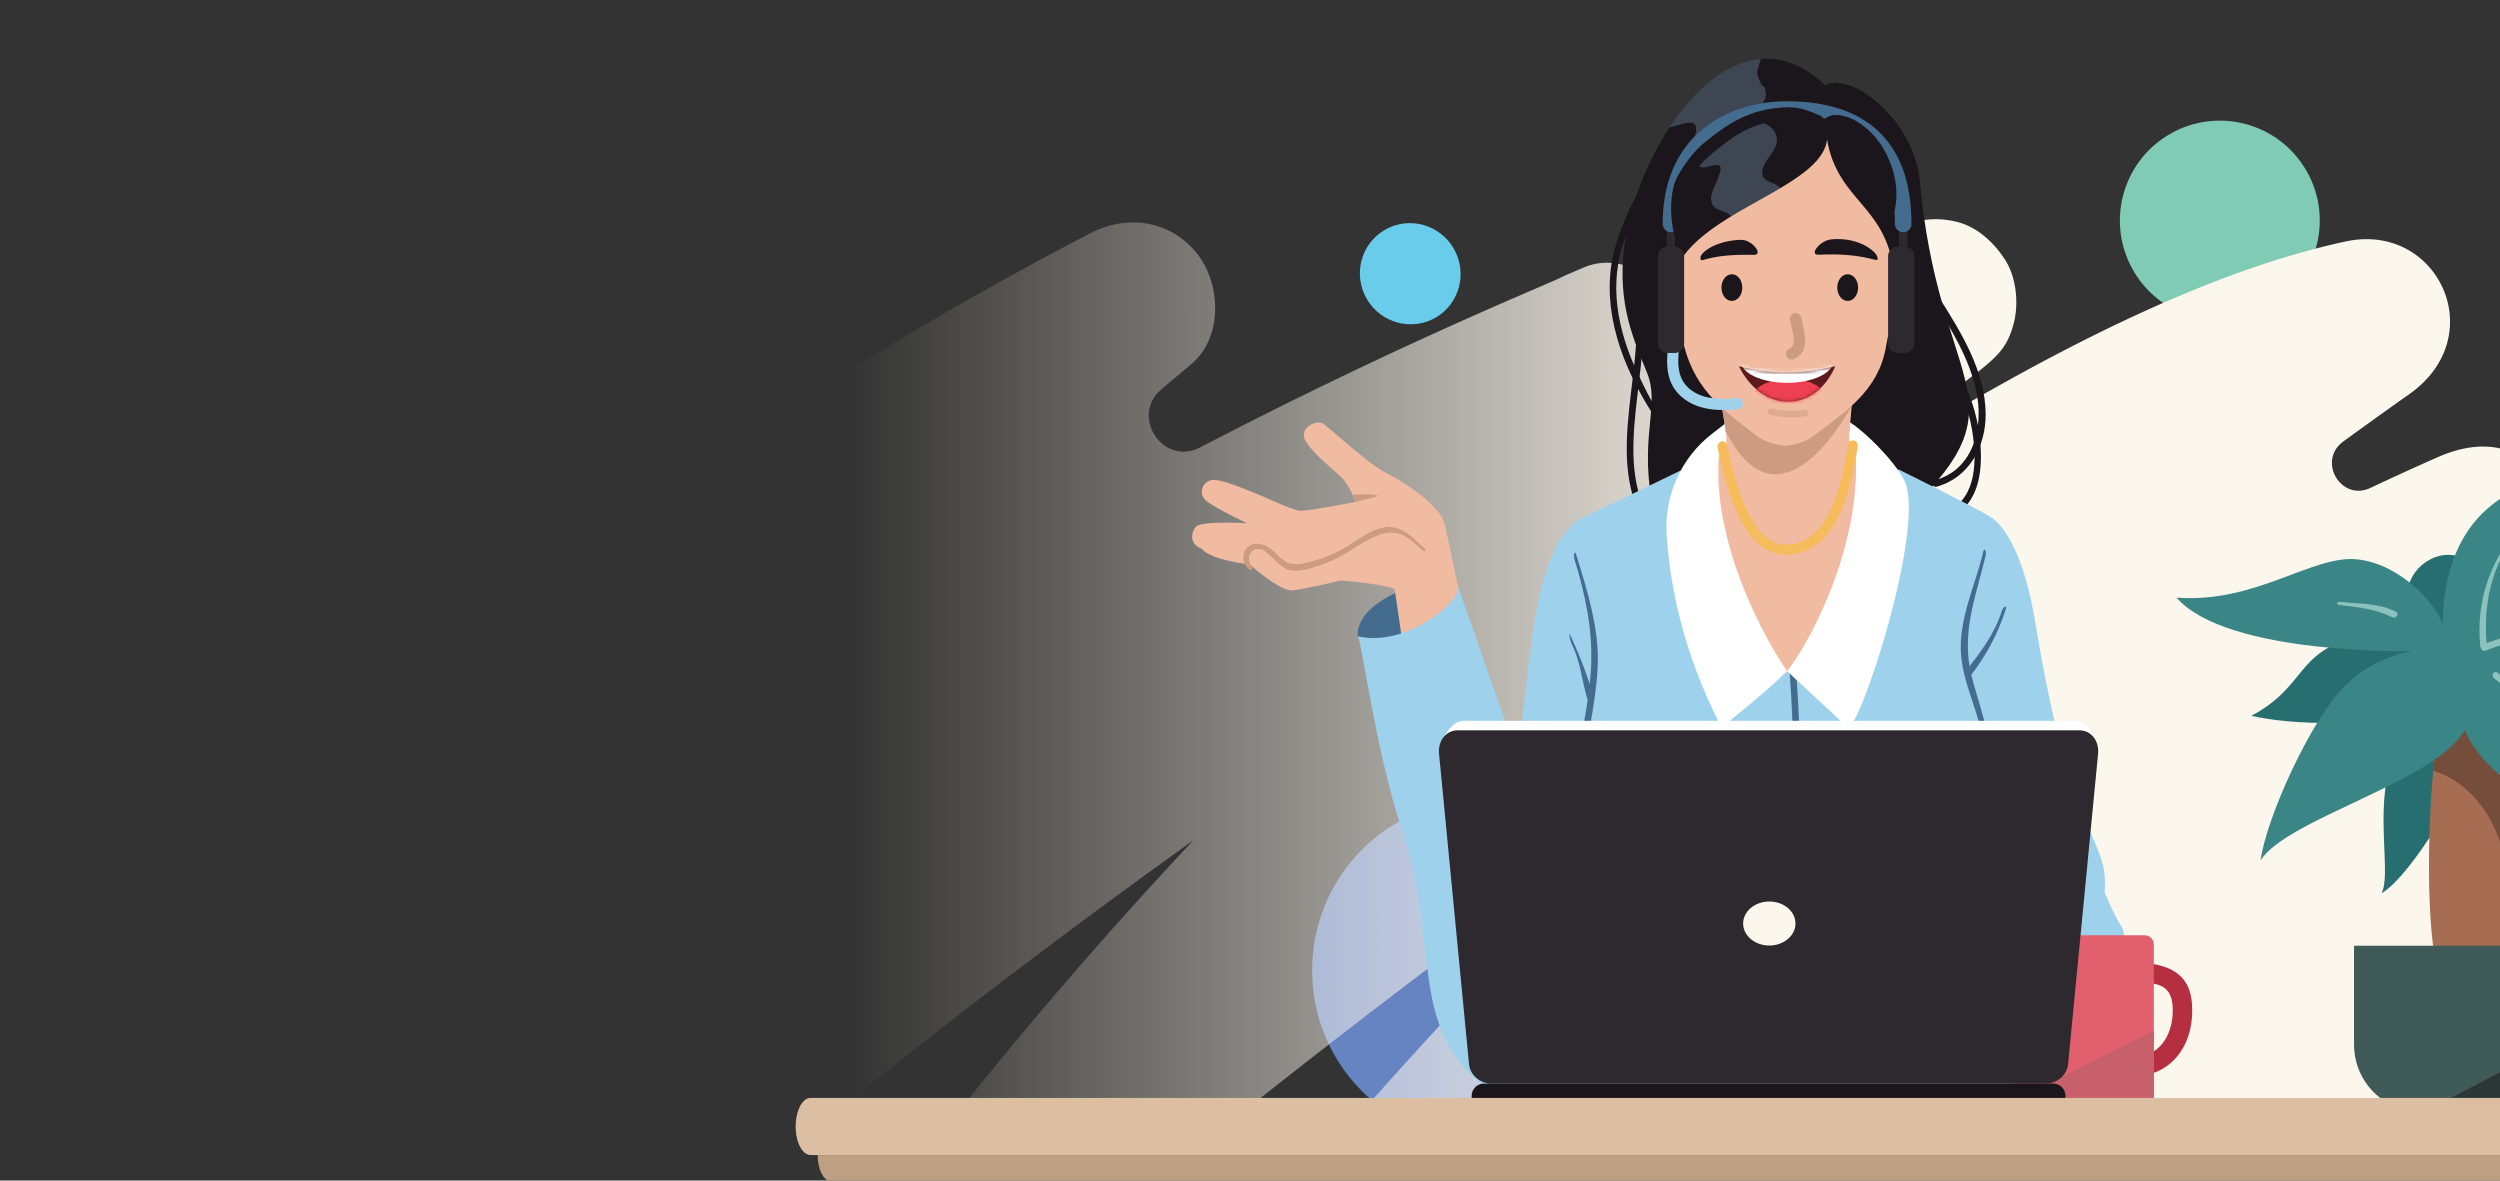 <svg width="684" height="323" fill="none" xmlns="http://www.w3.org/2000/svg"><rect width="100%" height="100%" fill="#333333" stroke="none"/><path d="M451 265.5c0 25.681-20.596 46.5-46 46.5-25.407 0-46-20.819-46-46.5s20.593-46.5 46-46.5c25.404 0 46 20.819 46 46.5Z" fill="#6683C2"/><path d="M621.018 84.03c-13.078 7.55-29.799 3.069-37.35-10.009-7.55-13.077-3.07-29.799 10.008-37.35 13.078-7.55 29.801-3.069 37.35 10.008 7.551 13.078 3.07 29.8-10.008 37.35Z" fill="#7FCBB4"/><path d="M392.78 86.902c-6.576 3.796-15.013 1.496-18.844-5.14-3.83-6.634-1.604-15.09 4.972-18.887 6.577-3.797 15.014-1.497 18.844 5.138 3.831 6.635 1.605 15.092-4.972 18.889Z" fill="#68CCEA"/><g clip-path="url(#a)"><path d="M-122.702 313.504h90.98c.178-.236.36-.471.537-.706l.362-.467c.052.391.113.782.188 1.173h53.523c24.389-20.048 48.299-39.598 73.042-59.232-16.008 19.012-31.2 38.759-45.308 59.232h68.694c7.2-5.85 14.257-11.464 20.835-16.6-.826.581 4.9-3.607.087-.06 2.335-1.597 28.915-23.033 72.812-52.715-22.156 21.253-44.278 43.891-67.32 69.378h71.628c27.893-22.843 55.646-44.654 92.293-71.411A2480.087 2480.087 0 0 1 326.5 229.9a1244.213 1244.213 0 0 0-22.82 24.994c-16.894 19.035-33.192 38.593-48.913 58.613h73.619c12.025-9.581 21.968-17.445 33.706-26.587 30.454-23.669 62.145-47.271 93.244-69.014-16.046 15.454-31.774 31.245-47.126 47.408a1510.36 1510.36 0 0 0-43.814 48.193h82.125c10.667-7.89 21.375-15.73 32.151-23.469-1.078 1.226-2.157 2.451-3.232 3.68a925.717 925.717 0 0 0-16.725 19.786h90.491a1732.047 1732.047 0 0 1 15.314-11.194c.652-.471 1.305-.937 1.957-1.404-.984 1.07-1.984 2.128-2.968 3.205a822.978 822.978 0 0 0-8.43 9.393h214.004a205.65 205.65 0 0 0 2.003-5.486c2.972-8.565-1.415-18.78-8.136-23.999-2.912-2.265-5.956-3.612-9.075-4.215a966.372 966.372 0 0 1 16.004-12.825c7.54-5.906 8.498-19.956 3.549-27.671-5.171-8.065-15.989-13.994-25.641-10.492a882.607 882.607 0 0 0-74.223 30.808 2210.66 2210.66 0 0 1 28.184-25.096c14.729-12.908 29.586-25.673 44.447-38.429 7.303-6.27 8.668-19.687 3.55-27.672a27.219 27.219 0 0 0-8.148-8.193c-4.266-2.766-12.65-4.325-17.493-2.303-27.199 11.361-53.478 24.372-79.032 38.646.848-.649 1.697-1.301 2.55-1.946a924.496 924.496 0 0 1 13.258-9.829 961.342 961.342 0 0 1 28.975-20.271c9.852-6.634 15.069-20.438 8.147-31.241-6.898-10.761-17.573-14.149-31.065-8.193a812.686 812.686 0 0 0-18.38 8.39c-8.083 3.813-14.657-7.434-7.427-12.699a1600.152 1600.152 0 0 1 18.105-12.985c22.526-15.927 7.725-47.184-17.494-41.733-49.125 10.614-103.507 43.266-148.558 71.882 48.536-38.642 54.382-37.075 57.717-49.255 1.497-5.466.822-12.746-2.29-17.593-3.127-4.875-7.777-9.169-13.567-10.492-6.329-1.45-11.603-.311-17.494 2.302-19.022 8.429-37.681 17.608-56.031 27.376-2.708-12.195-16.853-21.914-28.04-17.172-1.807.766-3.61 1.544-5.417 2.318l-.007-.016c-2.418 1.597-41.758 16.88-99.664 46.972-10.169 5.284-19.335-8.55-10.558-15.939 2.701-2.272 5.402-4.548 8.106-6.824 8.657-7.287 8.144-21.694 1.777-29.982-7.103-9.244-19.101-11.16-29.289-5.88-30.537 15.826-60.104 33.29-88.925 51.934-9.26 5.989-19.278-6.433-11.538-14.304.23-.236.464-.471.694-.706 7.985-8.118 8.645-21.041 1.776-29.982-6.604-8.595-19.738-12.115-29.288-5.88a975.811 975.811 0 0 0-75.875 54.874c-3.459 2.761-7.94-1.825-5.126-5.25a1099.174 1099.174 0 0 1 26.509-31.086c19.745-22.293-8.034-51.956-32.11-32.292A787.72 787.72 0 0 0 38.6 91.701c-4.578 4.378-12.118 1.032-12.058-5.322v-.334c0-22.046-28.474-29.488-38.76-16.148-53.813 69.804-91.894 140.681-119.771 218.499-3.199 8.929 1.538 19.725 9.286 25.104v.004Z" fill="url(#b)"/><path d="M651.368 172.907c-24.43 3.558-18.505 13.91-35.391 22.945 16.905 3.774 38.442.903 38.442.903s4.851-1.806 0 11.383c-4.85 13.19 0 31.435-2.874 36.313 9.162-5.599 22.635-31.256 22.635-31.256s2.011 1.623 6.469 7.226c4.454 5.603 11.855 7.586 13.831 11.201 2.467-10.659 0-27.641 0-27.641s-8.667 2.257 8.264 4.696c16.929 2.439 34.113-6.775 43.275-3.524-12.217-17.885-39.861-30.259-29.055-27.911.555.122-52.489 10.842-65.6-4.335h.004Z" fill="#266E70"/><path d="M660.349 167.125c-5.39-7.768 4.224-17.703 12.575-14.812 11.108 3.846-4.096 23.123 12.685 14.812 8.155-10.298 24.325-11.019 19.651-1.805-4.669 9.214-36.647 24.39-44.911 1.805Z" fill="#266E70"/><path d="M683.889 264.089c-3.233 5.838-16.895 1.972-16.895 1.972-3.296-13.227-2.715-39.912-1.252-55.195.536-5.516 1.181-9.536 1.799-10.913 2.335-5.19 10.052-12.776 14.005-1.935.245.675.483 1.498.709 2.447.065.254.129.519.181.804a51.3 51.3 0 0 1 .51 2.648c.037.193.071.39.098.584.173 1.024.328 2.128.482 3.288.038.285.083.566.11.85.019.118.038.239.045.357.064.455.117.933.174 1.407.026.273.064.546.09.831.045.447.098.895.147 1.361.027.247.053.494.072.748.083.758.147 1.525.219 2.31.026.265.045.52.071.785.064.797.129 1.597.193 2.413.064.811.128 1.634.181 2.465.037.546.071 1.104.109 1.673.038.622.072 1.24.11 1.874.026.41.052.823.071 1.233.181 3.387.317 6.831.4 10.192.328 13.163-.136 25.108-1.626 27.801h-.003Z" fill="#A76D52"/><path d="M685.51 236.284c-2.708-14.721-11.417-22.843-19.772-25.418.536-5.516 1.181-9.536 1.799-10.913 2.335-5.19 10.052-12.776 14.005-1.935.246.675.483 1.498.71 2.447.064.254.128.519.181.804.181.804.347 1.688.509 2.648.037.193.071.39.098.584.173 1.024.328 2.128.483 3.288.037.285.083.566.109.85.019.118.038.239.045.357.064.455.117.933.174 1.407.026.273.064.546.09.831.053.447.098.895.147 1.361.027.247.053.494.072.748.083.758.155 1.525.219 2.31.026.265.045.519.071.785.072.797.136 1.597.193 2.413.064.811.128 1.634.181 2.465.038.546.072 1.104.109 1.673.038.622.072 1.24.11 1.874.026.41.052.823.071 1.233.181 3.387.317 6.831.4 10.192l-.004-.004Z" fill="#754D3B"/><path d="M644.062 258.751h57.725v27.031c0 10.185-8.223 18.45-18.346 18.45h-21.032c-10.128 0-18.347-8.269-18.347-18.45v-27.031Z" fill="#405B57"/><path d="m701.784 284.113-38.616 20.123h20.27c10.131 0 18.346-8.262 18.346-18.45v-1.673Z" fill="#2B3836"/><path d="M668.255 170.919c.359-21.136 9.377-30.714 17.355-35.41 7.977-4.696 22.269-16.44 30.959-17.995-12.552 13.007-15.796 42.025-27.474 53.405 12.134-9.635 19.323-14.858 29.198-13.28 15.876 2.534 31.163 10.932 47.869 16.713-8.264 5.06-40.623 11.561-44.565 11.383-3.941-.182-23.879-2.708-23.879-2.708 12.756 12.286 15.494 41.733 22.208 46.069-13.586-1.263-40.174-14.995-45.564-29.447-7.185 13.91-48.864 24.39-55.869 35.77 1.618-11.922 13.832-38.482 22.816-47.514 8.981-9.032 19.222-9.756 19.222-9.756s-51.2 1.263-65.031-14.635c21.737 1.628 37.187-11.744 49.404-10.477 12.217 1.264 22.276 13.007 23.355 17.886l-.004-.004Z" fill="#3A8585"/><path d="M725.83 169.006c-15.906-.299-31.469 1.624-46.353 7.276-1.082.413-.615 2.177.483 1.76 14.737-5.595 30.205-8.296 45.956-7.996 1.17.023 1.079-1.017-.09-1.04h.004Z" fill="#8CC2BD"/><path d="M688.775 144.935c-7.744 8.823-11.418 20.237-10.15 31.954.124 1.157 1.942 1.169 1.818 0-1.211-11.224 1.214-22.782 8.652-31.26.77-.88.457-1.578-.32-.694ZM693.376 199.224c-1.464-6.209-4.975-11.448-10.086-15.218-.943-.698-1.852.887-.917 1.578 4.719 3.482 8.694 7.893 10.045 13.61.268 1.142 1.229 1.176.958.03ZM655.485 167.327c-4.798-2.367-9.905-2.09-15.163-2.64-1.162-.122-1.252.755-.102.876 4.937.516 9.841 1.115 14.348 3.342 1.045.516 1.969-1.058.917-1.578Z" fill="#8CC2BD"/><path d="M525.291 136.769c-27.572 28.187-72.6 5.204-73.528-.546-2.852-17.684 2.353-25.472-1.098-34.14-3.459-8.667-7.547-17.361-6.601-31.309.762-11.36 5.587-25.108 12.753-35.975 6.74-10.23 15.548-17.912 24.992-18.67 5.73-.467 11.697 1.627 17.581 7.24 7.185-3.956 24.396 9.518 25.901 26.334 4.949 54.929 27.584 58.882 0 87.07v-.004Z" fill="#1B161C"/><path d="M530.317 81.061c-.626-.986-2.199-.072-1.569.922 4.914 7.746 9.988 15.856 11.949 24.952 2.097 9.73-.573 21.565-11.331 24.455-1.128.304-.649 2.068.483 1.76 8.871-2.382 13.492-11.042 13.428-19.876-.087-11.797-6.869-22.62-12.96-32.216v.003Z" fill="#1B161C"/><path d="M541.9 122.286c-.539-8.853-3.58-17.251-8.54-24.553-.656-.964-2.229-.053-1.569.922 3.961 5.83 6.718 12.343 7.823 19.341 1.192 7.526 1.396 17.791-6.427 21.743-1.045.527-.125 2.105.917 1.578 7.087-3.581 8.233-11.785 7.792-19.031h.004ZM462.239 117.147c-7.234.508-11.146-8.763-13.816-14.282-2.939-6.061-5.168-12.601-5.937-19.326-.694-6.077-.102-12.188 1.954-17.958 2.191-6.152 5.303-13.56 10.24-17.983.875-.786-.415-2.072-1.286-1.29-5.247 4.7-8.4 12.244-10.708 18.792-2.467 6.998-2.837 14.406-1.551 21.693 1.355 7.69 4.41 15.037 8.238 21.8 2.863 5.056 6.303 10.849 12.866 10.386 1.158-.08 1.169-1.908 0-1.828v-.004Z" fill="#1B161C"/><path d="M455.294 146.138c-8.536-7.324-8.939-19.698-8.109-30.133.852-10.739 3.1-21.318 2.248-32.137-.091-1.164-1.909-1.175-1.818 0 .984 12.476-2.218 24.641-2.516 37.064-.227 9.51 1.331 19.994 8.909 26.496.886.759 2.176-.527 1.282-1.29h.004Z" fill="#1B161C"/><path d="M519.575 128.506s21.134 10.424 25.087 12.954c3.953 2.53 9.222 10.644 12.217 28.95 10.105 61.785 20.13 57.931 18.961 73.809 1.995 4.712 3.636 7.917 4.76 9.54.853 1.233 1.645 9.855-.358 16.015-1.007 3.099 2.395 14.244 2.753 16.493.359 2.25-10.874 26.068-18.682 26.068h-61.636s-54.152 3.838-52.972-2.401c1.181-6.24-7.004-19.194-9.29-29.812-9.935-9.244-26.026-15.544-26.331-36.02-.189-12.632-.426-27.547 5.228-70.486 3.191-24.243 10.368-30.563 13.612-31.917 1.139-.474 27.361-13.193 27.361-13.193h59.294-.004Z" fill="#9ED2EC"/><path d="M491.424 183.889c-.087-1.169-1.867-.797-1.78.364a397.602 397.602 0 0 1 .962 40.773c-.031 1.172 1.78 1.301 1.81.125a402.875 402.875 0 0 0-.992-41.262Z" fill="#446C8F"/><path d="M468.85 126.465c-6.477 17.464 11.926 52.45 20.541 57.749 20.738-18.306 22.405-49.699 21.496-58.469-.528-.091-4.828-3.892-4.862-7.56-17.369-2.944-29.405-1.142-33.815-.129-.69 3.562-3.36 8.413-3.36 8.413v-.004Z" fill="#F1BBA2"/><path d="M470.289 106.911c.781 3.285 2.561 16.501 3.553 18.951 4.828 11.923 11.184 13.007 15.11 13.007 4.243 0 12.353-2.048 15.827-12.768 1.192-3.675 1.245-9.418 2.304-20.115-18.12-3.6-36.798.922-36.798.922l.004.003Z" fill="#F1BBA2"/><path d="M506.719 110.974c-9.584 16.622-23.536 28.829-34.509 7.078-.102-.603-1.226-7.412-1.226-7.412l35.754-.751-.019 1.085Z" fill="#CD9A82"/><path d="M516.108 70.65c10.294-1.657 9.302 14.908-1.346 22.896 0 0 0-19.789 1.346-22.896ZM458.935 70.65c-10.294-1.657-12.217 12.787 1.346 22.896 0 0 0-19.789-1.346-22.896Z" fill="#F1BBA2"/><path d="M519.62 59.078c0-13.265-5.017-30.232-31.194-30.232-26.176 0-31.249 16.773-31.249 33.737-.08 13.022.829 21.64 3.696 32.459 3.18 11.994 11.168 17.669 20.029 24.383 1.274.967 4.367 2.378 7.524 2.518 3.157-.14 6.25-1.551 7.525-2.518 8.86-6.714 17.868-12.389 20.029-24.383 2.15-11.942 4.636-23.329 3.644-35.964h-.004Z" fill="#F1BBA2"/><path d="M502.672 78.686c0-2.018 1.279-3.653 2.855-3.653 1.577 0 2.855 1.635 2.855 3.653s-1.278 3.652-2.855 3.652c-1.576 0-2.855-1.634-2.855-3.652ZM470.984 78.686c0-2.018 1.279-3.653 2.856-3.653 1.576 0 2.855 1.635 2.855 3.653s-1.279 3.652-2.855 3.652c-1.577 0-2.856-1.634-2.856-3.652Z" fill="#1B161C"/><path d="M490.199 98.387a1.571 1.571 0 0 1-.652-2.997c1.565-.725 1.456-2.416.618-5.94a33.43 33.43 0 0 1-.43-1.984 1.568 1.568 0 0 1 1.275-1.81 1.557 1.557 0 0 1 1.799 1.283c.091.53.234 1.138.389 1.782.72 3.027 1.807 7.598-2.346 9.521a1.538 1.538 0 0 1-.653.145Z" fill="#CD9A82"/><path d="M500.999 65.492c-3.071.311-6.186 4.336-3.41 4.2 11.761-.566 15.796 1.942 16.083 1.354.758-1.552-4.636-6.373-12.673-5.554ZM476.327 65.617c3.085-.068 6.291 4.176 3.511 4.112-11.772-.266-14.065 1.927-14.45 1.396-1.154-1.593 3.848-5.353 10.935-5.508h.004Z" fill="#1B161C"/><path d="M475.785 100.216c9.762 2.427 16.8 2.166 26.332 0 0 0-3.595 9.673-12.881 9.673-9.287 0-13.451-9.673-13.451-9.673Z" fill="#5D1A1C"/><mask id="c" style="mask-type:luminance" maskUnits="userSpaceOnUse" x="475" y="100" width="28" height="10"><path d="M475.781 100.215c9.762 2.428 16.8 2.166 26.332 0 0 0-3.595 9.673-12.881 9.673-9.287 0-13.451-9.673-13.451-9.673Z" fill="#fff"/></mask><g mask="url(#c)"><path d="M489.455 117.707c6.147 0 11.131-3.161 11.131-7.059 0-3.899-4.984-7.06-11.131-7.06s-11.131 3.161-11.131 7.06c0 3.898 4.984 7.059 11.131 7.059Z" fill="#ED4053"/><path d="M488.946 104.745c7.016 0 12.703-2.704 12.703-6.039 0-3.335-5.687-6.038-12.703-6.038-7.016 0-12.704 2.703-12.704 6.038 0 3.335 5.688 6.039 12.704 6.039Z" fill="#fff"/></g><path d="M518.438 81.124c.626-24.944-15.393-24.276-18.546-42.962-.608 5.19-6.005 9.27-12.779 13.3-4.251 2.53-9.045 5.033-13.534 7.78-9.49 5.807-17.629 12.684-16.411 23.096L452.2 99.563s-8.147-47.943 4.968-60.946a62.636 62.636 0 0 1 5.703-5.022c7.31-5.625 14.159-7.92 20.191-8.459 8.509-.747 15.385 1.98 19.606 3.71 7.974 3.27 25.946 11.672 15.766 52.278h.004Z" fill="#1B161C"/><path opacity=".26" d="M482.785 48.894c-2.632-2.758 3.059-7.097 3.35-9.927.117-1.24-.136-2.291-.838-3.315-1.161-1.68-3.443-1.89-4.613-3.308-2.051-2.492 1.173-3.023 2.116-5.022.491-1.032.427-1.472.265-2.181-.053-.247-.117-.52-.174-.87-.109-.629-.837-.72-1.052-1.258-1.562-3.77-1.155-2.686-.672-4.879.144-.694.381-1.35.634-2.01-9.445.759-18.256 8.44-24.992 18.67 1.935-.254 4.56-1.471 6.065-1.194 1.045.2 1.554 1.115.928 3.561-.555 2.166-2.007 5.535-.264 7.572.626.732 1.433.96 2.353 1.077 1.117.155 3.768-1.077 4.523-.558 1.561 1.078-2.561 7.04-2.297 9.214.373 3.095 2.406 2.731 4.469 3.854.498.273.819.577 1 .922 4.485-2.75 9.282-5.254 13.533-7.78-1.143-1.434-3.244-1.415-4.334-2.568Z" fill="#9ED2EC"/><path d="M506.221 115.599c3.56 2.185 11.692 9.904 14.748 15.745 6.253 11.961-12.104 68.597-15.442 67.683l-16.578-15.415c4.598-5.387 20.591-32.778 18.701-60.036-2.312-1.631-1.78-4.594-1.429-7.977Z" fill="#fff"/><path d="M470.286 124.926c-1.821 24.193 12.994 50.64 18.667 58.685-6.329 6.263-17.965 15.428-17.965 15.428-10.957-21.466-14.058-39.367-14.982-52.544-.754-10.743 3.844-21.159 12.319-27.744 2.074-1.612 3.545-2.762 3.545-2.762 1.034 5.952.344 7.947-1.58 8.937h-.004Z" fill="#fff"/><path d="M547.71 167.125c-2.044 6.415-5.76 11.236-9.901 16.528-.717.914.562 2.215 1.282 1.293 4.338-5.542 7.593-11.657 9.732-18.371.358-1.122-.758-.565-1.113.554v-.004ZM431.202 151.589c-.347-1.119-.773.314-.426 1.441 2.92 9.441 5.017 19.228 4.549 29.216-.498 10.552-3.27 21.367-4.994 31.783-.192 1.15 1.562 1.643 1.75.486 1.754-10.595 4.557-21.531 5.058-32.269.479-10.178-2.968-21.057-5.937-30.657Z" fill="#446C8F"/><path d="M542.359 246.864c.336-5.944-3.048-10.864-.762-16.198a45.706 45.706 0 0 0 3.557-14.327c.894-10.848-2.652-20.142-5.469-30.376-3.418-12.404.818-22.164 3.591-34.01.267-1.142-.366-2.223-.634-1.077-2.26 9.653-7.155 19.114-5.994 29.272.645 5.66 2.874 10.928 4.47 16.353 1.735 5.906 2.621 12.055 2.327 18.219-.305 6.399-2.063 12.172-4.749 17.93-1.369 2.932 3.606 5.831 2.739 8.911-.762 3.702-1.105 5.963-.592 8.679.309 1.638 1.011 3.023 1.478 4.593.83 2.773 2.41 3.255.423 8.342-.596 1.521-.37 2.606.633 3.998 1.449 2.01 2.709 1.468 2.678 5.086-.007.831-.249 1.779-.565 2.747l2.406-1.571c.287-1.157.415-2.279.2-3.266-.419-1.908-2.229-2.416-3.15-3.926-1.301-2.124.513-4.07.793-6.004.165-1.169-.121-2.113-.427-3.236-.543-1.992-1.837-3.729-2.376-5.751a17.244 17.244 0 0 1-.581-4.4l.011.012h-.007Z" fill="#446C8F"/><path d="M571.407 267.393c-4.783-.368-9.705-.747-14.409.456-4.066 1.039-7.57 3.349-11.018 5.659-4.688 3.141-9.286 5.709-14.997 6.35-5.193.584-10.459-.072-15.619-.698-1.158-.14-1.146 1.688 0 1.828 9.139 1.108 18.407 1.863 26.72-2.833 3.919-2.215 7.4-5.197 11.489-7.12 5.639-2.652 11.799-2.28 17.837-1.813 1.166.091 1.162-1.738 0-1.829h-.003ZM566.074 240.339c-9.09 8.133-15.857 17.138-19.889 28.681-.389 1.112 1.365 1.589 1.75.486 3.93-11.251 10.52-21.079 19.38-29.004.875-.781-.37-.94-1.241-.163ZM436.027 190.636a114.339 114.339 0 0 0-6.409-16.827c-.501-1.062-.071 1.385.426 2.443 2.513 5.303 2.58 9.237 4.229 14.874.328 1.126 2.082.644 1.75-.486l.004-.004Z" fill="#446C8F"/><path d="M488.574 151.76c-8.585 0-14.684-9.609-18.641-29.356a1.368 1.368 0 0 1 1.067-1.613 1.362 1.362 0 0 1 1.603 1.074c3.655 18.219 9.113 27.364 16.223 27.156 8.634-.243 13.964-8.937 16.774-27.353a1.362 1.362 0 0 1 1.554-1.146 1.37 1.37 0 0 1 1.139 1.563c-1.916 12.559-6.013 29.299-19.388 29.678-.109 0-.218.004-.328.004l-.003-.007Z" fill="#F6BB5A"/><path d="M475.396 108.946c-4.134.368-8.645.489-12.258-1.9-4.259-2.819-4.247-7.302-3.738-11.904.219-1.96-2.837-1.945-3.052 0-.569 5.14-.335 10.022 3.878 13.554 4.251 3.562 9.909 3.789 15.167 3.319 1.938-.175 1.957-3.243 0-3.069h.003Z" fill="#9ED2EC"/><path d="M521.187 67.504h-1.999a2.614 2.614 0 0 0-2.606 2.621v23.822a2.614 2.614 0 0 0 2.606 2.621h1.999a2.614 2.614 0 0 0 2.607-2.62V70.125a2.614 2.614 0 0 0-2.607-2.622ZM458.176 67.504h-1.999a2.614 2.614 0 0 0-2.607 2.621v23.822a2.614 2.614 0 0 0 2.607 2.621h1.999a2.614 2.614 0 0 0 2.606-2.62V70.125a2.614 2.614 0 0 0-2.606-2.622Z" fill="#2E282F"/><path d="M521.845 61.257h-2.271v6.266h2.271v-6.266ZM458.314 61.257h-2.271v6.266h2.271v-6.266Z" fill="#2E282F"/><path d="M520.707 63.54a2.28 2.28 0 0 1-2.271-2.283c0-19.232-9.95-28.98-29.575-28.98-14.212 0-29.402 7.613-29.402 28.98a2.276 2.276 0 0 1-2.27 2.284 2.277 2.277 0 0 1-2.271-2.284c0-24.762 18.282-33.547 33.939-33.547 22.318 0 34.117 11.6 34.117 33.547a2.277 2.277 0 0 1-2.271 2.284h.004ZM371.444 174.064c-.358-8.482 13.292-13.042 13.292-13.042l2.667 18.288s-8.773 7.211-15.959-5.246Z" fill="#446C8F"/><path d="M399.443 163.644c-.589-4.131-3.346-16.353-4.119-20.017-1.075-5.091-10.433-11.418-16.563-14.498-4.141-2.083-14.8-11.831-16.667-13.151-2.011-1.427-7.257 1.346-4.651 5.09 2.606 3.744 7.053 7.139 9.354 9.297 2.301 2.159 4.142 6.942 4.142 6.942s-13.036 2.583-15.186 2.45c-2.146-.136-10.889-4.301-12.575-4.916-1.686-.618-9.886-4.32-12.153-3.395-2.267.926-3.15 3.703-1.019 5.554 2.128 1.851 11.176 6.168 11.176 6.168s-12.424-.77-13.955.925c-1.536 1.696-1.687 4.935 1.535 6.016 2.606 3.24 13.19 4.321 13.19 4.321s8.283 7.556 11.81 7.093c3.526-.463 11.655-2.314 12.575-2.621.92-.307 14.876 1.388 15.185 2.314.306.925 2.607 17.737 2.607 17.737s15.751-1.46 15.314-15.306v-.003Z" fill="#F1BBA2"/><path d="M389.652 149.901c-3.832-3.266-6.461-6.767-11.836-5.398-3.119.793-5.703 2.765-8.381 4.453-3.383 2.132-6.967 3.79-10.859 4.738-2.863.698-5.088 1.331-7.736-.649-1.151-.861-1.977-2.105-3.176-2.928-1.365-.937-3.146-1.703-4.832-1.206-3.1.914-3.436 4.631-1.312 6.683.72.695 1.614.042.894-.652-1.532-2.431-.317-4.753 1.776-4.753 1.482 0 2.056.797 3.606 2.079.694.573 1.26 1.297 1.942 1.885.83.717 1.705 1.46 2.792 1.753 3.274.88 7.947-.964 10.919-2.121 3.957-1.544 7.182-4.062 10.863-6.088 2.833-1.559 5.945-2.678 9.109-1.43 2.161.853 3.998 2.788 5.756 4.286.758.645 1.23 0 .468-.648l.007-.004ZM370.942 137.303l5.982-1.544c.305-.77-6.858-.447-6.858-.447l.876 1.987v.004Z" fill="#CD9A82"/><path d="M451.653 308.273c-7.48-17.616-52.678-147.731-52.678-147.731.736 3.979-14.043 16.618-27.452 13.538 1.385 3.239 5.206 33.202 12.331 53.746 5.065 14.608 5.122 28.92 7.6 43.471 4.375 25.707 22.835 34.302 48.631 36.149l11.572.831-.004-.004Z" fill="#9ED2EC"/><path d="M583.909 294.427a2.666 2.666 0 0 1-2.659-2.674v-25.692a2.666 2.666 0 0 1 2.659-2.674c14.065 0 15.872 6.994 15.872 13.09 0 10.572-6.525 17.954-15.872 17.954v-.004Zm2.659-25.624v19.964c5.428-1.346 7.891-6.839 7.891-12.29 0-5.754-2.459-7.351-7.891-7.67v-.004Z" fill="#B52F41"/><path d="M586.798 255.896h-33.449a2.493 2.493 0 0 0-2.486 2.499v43.342c0 1.38 1.113 2.5 2.486 2.5h33.449a2.493 2.493 0 0 0 2.485-2.5v-43.342a2.492 2.492 0 0 0-2.485-2.499Z" fill="#E2606E"/><path d="M550.863 301.734a2.505 2.505 0 0 0 2.49 2.503h33.445a2.504 2.504 0 0 0 2.489-2.503V282.02l-38.42 19.163v.551h-.004Z" fill="#C8606B"/><path d="M567.381 197.209H400.593c-3.297 0-4.828 3.388-6.488 5.91l8.913 80.436c-.675 6.229 2.022 8.486 4.96 8.486h151.803c2.942 0 5.635-2.257 6.023-5.064l7.985-83.069c-1.376-3.842-3.115-6.695-6.408-6.695v-.004Z" fill="#fff"/><path d="M568.931 199.812h-170.1c-3.297 0-5.567 3.03-5.077 6.733l8.2 84.858c.385 2.807 3.082 5.064 6.024 5.064H559.78c2.942 0 5.635-2.257 6.024-5.064l8.2-84.858c.49-3.703-1.78-6.733-5.077-6.733h.004Z" fill="#2E282F"/><path d="M561.738 296.467H406.021a3.378 3.378 0 0 0-3.369 3.388v.303a3.378 3.378 0 0 0 3.369 3.387h155.717a3.377 3.377 0 0 0 3.368-3.387v-.303c0-1.871-1.508-3.388-3.368-3.388Z" fill="#1B161C"/><path d="M476.922 252.739c-.041-3.346 3.161-6.089 7.159-6.089 3.998 0 7.205 2.743 7.159 6.089-.041 3.303-3.247 5.955-7.159 5.955-3.911 0-7.117-2.652-7.159-5.955Z" fill="#FCF7ED"/><path opacity=".49" d="M493.658 112.108c-3.119.444-5.786.383-8.841-.334-1.139-.265-1.622 1.495-.483 1.76 3.398.797 6.352.823 9.807.33 1.154-.163.663-1.923-.483-1.76v.004Z" fill="#CD9A82"/><path d="M506.804 32.575c-1.55-.778-3.945-1.335-5.68-1.009-.276.053-2.203.914-1.849.93-.305-.016-.92-.725-1.21-.846-3.734-1.563-5.945-2.523-10.241-2.257-8.875.55-14.646 4.036-21.371 9.51-2.931 2.385-5.296 5.598-7.254 8.917-2.579 4.381-2.406 12.044-.837 17.684.63 2.265 3.821-1.41 3.998-3.747.283-3.714-1.207-7.367-.279-11.1.89-3.569 3.663-6.433 6.405-8.686 5.416-4.446 10.078-7.981 17.305-8.778 3.074-.337 6.329-.63 9.151.865 1.701.9 2.3 1.703 4.269 1.67 2.437-.046 3.95-.79 6.201.523 1.86 1.085 3.618 2.678 4.821 4.457 2.104 3.114 3.251 8.686 1.957 12.408-.773 2.222 5.07 7.825 5.839 5.617 2.671-7.67-.999-21.037-11.225-26.162v.004Z" fill="#1B161C"/><path d="M217.693 308.214c0 4.317 1.82 7.809 4.066 7.809H772.93c1.126 0 2.14-.87 2.879-2.289.734-1.41 1.191-3.365 1.191-5.52 0-4.316-1.824-7.82-4.072-7.82H221.757c-1.126 0-2.14.87-2.874 2.288-.608 1.167-1.025 2.703-1.152 4.415-.025.361-.04.735-.04 1.117h.002Z" fill="#DCBFA3"/><path d="M223.709 316.022H770.98c0 3.985-1.698 7.213-3.795 7.213H227.504c-2.097 0-3.795-3.228-3.795-7.213Z" fill="#BDA084"/></g><defs><linearGradient id="b" x1="232.371" y1="179.076" x2="495.806" y2="179.076" gradientUnits="userSpaceOnUse"><stop stop-color="#FCF7ED" stop-opacity="0"/><stop offset="1" stop-color="#FCF7ED"/></linearGradient><clipPath id="a"><path fill="#fff" d="M0 0h684v323H0z"/></clipPath></defs></svg>